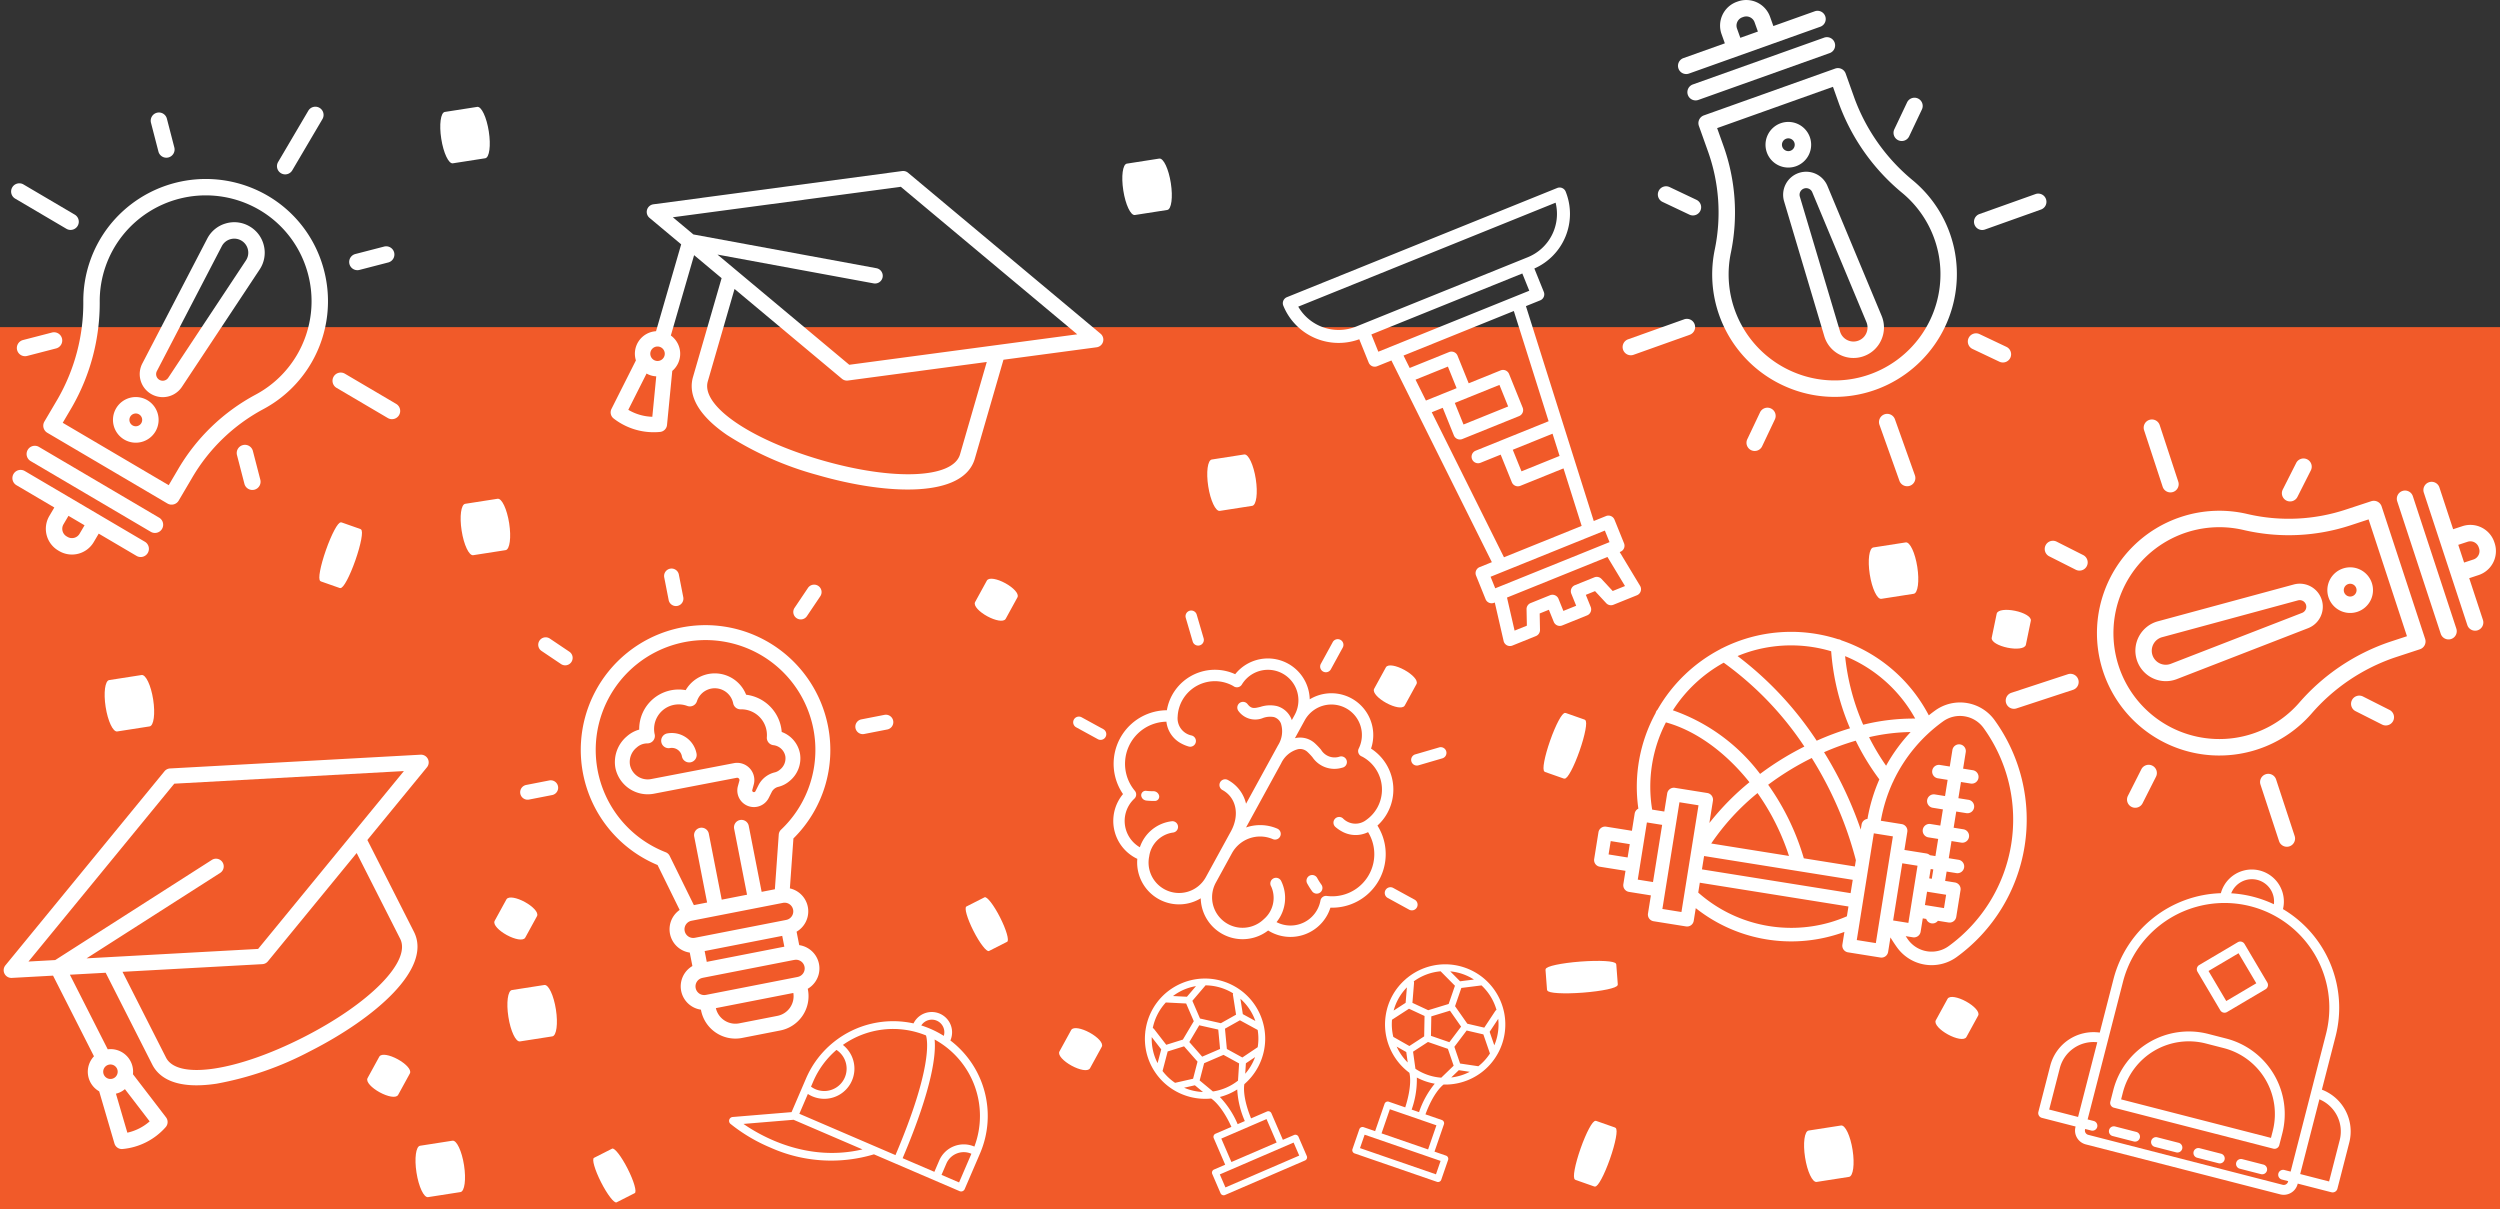 <svg id="Layer_1" data-name="Layer 1" xmlns="http://www.w3.org/2000/svg" viewBox="0 0 343 165.883">
  <rect x="0" y="0" width="343" height="165.883" fill="#333333" stroke="none"/>
  <rect y="44.883" width="343" height="121" fill="#f15a29"/>
  <g>
    <path d="M114.156,54.721a17.179,17.179,0,0,0-7.69-11.204A17.112,17.112,0,1,0,90.776,73.798l3.031,6.164a3.231,3.231,0,0,0,1.387,5.851l.361,1.844A3.23,3.23,0,0,0,96.726,93.644l.019.097a4.797,4.797,0,0,0,5.623,3.783l5.25-1.027a4.797,4.797,0,0,0,3.783-5.623l-.019-.097a3.23,3.23,0,0,0-1.171-5.987l-.361-1.844a3.231,3.231,0,0,0-.92-5.942l.485-6.852A17.038,17.038,0,0,0,114.156,54.721Zm-6.277,28.799.29,1.482L97.525,87.084l-.29-1.482Zm-.654,10.972-5.25,1.027a2.747,2.747,0,0,1-3.2-2.087L109.403,91.352A2.747,2.747,0,0,1,107.225,94.492ZM110.003,89.15l-.018.002-.049.014L97.456,91.608c-.017.002-.035.003-.048.005l-.018.005a1.188,1.188,0,0,1-.474-2.328l.035-.008.049-.014,12.48-2.442c.017-.002.035-.003.048-.005l.036-.006A1.188,1.188,0,0,1,110.003,89.15Zm-1.516-7.836c-.02.004-.045.012-.07.018L95.913,83.779c-.025.003-.052.006-.072.01a1.19,1.19,0,0,1-.414-2.343l12.56-2.457a1.19,1.19,0,0,1,.5,2.326Zm-1.084-11.695-.531,7.505-1.815.355-1.764-9.017a1.022,1.022,0,1,0-2.005.392l1.764,9.017-3.474.68-1.764-9.017a1.022,1.022,0,1,0-2.005.392l1.764,9.017-1.815.355-3.32-6.752a1.022,1.022,0,0,0-.545-.501,15.067,15.067,0,0,1,1.635-28.613,15.068,15.068,0,0,1,14.191,25.516A1.022,1.022,0,0,0,107.403,69.619Z" transform="translate(-0.558 44.883)" fill="#fff"/>
    <path d="M94.309,37.082l-.619-3.166a1.022,1.022,0,0,0-2.005.392l.619,3.166a1.022,1.022,0,0,0,2.005-.392Z" transform="translate(-0.558 44.883)" fill="#fff"/>
    <path d="M78.951,45.949a1.021,1.021,0,0,0-.277-1.418l-2.677-1.801A1.022,1.022,0,0,0,74.856,44.426l2.677,1.801a1.021,1.021,0,0,0,1.418-.277Z" transform="translate(-0.558 44.883)" fill="#fff"/>
    <path d="M72.785,62.806a1.022,1.022,0,1,0,.392,2.005l3.166-.619a1.022,1.022,0,0,0-.392-2.005Z" transform="translate(-0.558 44.883)" fill="#fff"/>
    <path d="M113.089,36.945a1.022,1.022,0,1,0-1.695-1.141l-1.801,2.677a1.022,1.022,0,1,0,1.695,1.14Z" transform="translate(-0.558 44.883)" fill="#fff"/>
    <path d="M118.769,53.809a1.022,1.022,0,1,0,.392,2.005l3.166-.619a1.022,1.022,0,0,0-.392-2.005Z" transform="translate(-0.558 44.883)" fill="#fff"/>
    <path d="M110.321,58.535a3.912,3.912,0,0,0-2.512-2.993,5.393,5.393,0,0,0-.085-.637,5.576,5.576,0,0,0-4.799-4.472,4.616,4.616,0,0,0-8.289-.629,5.418,5.418,0,0,0-6.378,5.415,4.248,4.248,0,0,0-1.687.919,4.611,4.611,0,0,0-1.578,4.354,4.53,4.53,0,0,0,5.289,3.521c.127-.025,11.346-2.181,11.349-2.182a.32.32,0,0,1,.37.399l-.2.733a2.277,2.277,0,0,0,4.232,1.624l.432-.858a1.376,1.376,0,0,1,.913-.665,3.754,3.754,0,0,0,1.48-.765A4.014,4.014,0,0,0,110.321,58.535Zm-2.767,2.189a1.703,1.703,0,0,1-.675.358,3.401,3.401,0,0,0-2.241,1.729l-.432.858a.234.234,0,0,1-.435-.168l.2-.734a2.363,2.363,0,0,0-2.73-2.944s-11.268,2.166-11.352,2.183a2.48,2.48,0,0,1-2.896-1.927,2.538,2.538,0,0,1,.921-2.404,2.145,2.145,0,0,1,1.024-.521,2.477,2.477,0,0,1,.457-.044,1.022,1.022,0,0,0,.988-1.243c-.003-.016-.016-.062-.02-.077a3.376,3.376,0,0,1,4.489-3.818,1.021,1.021,0,0,0,1.326-.642,2.573,2.573,0,0,1,4.972.286,1.022,1.022,0,0,0,1.022.82,3.529,3.529,0,0,1,3.597,3.824,1.021,1.021,0,0,0,.895,1.094,1.889,1.889,0,0,1,1.646,1.541A1.973,1.973,0,0,1,107.554,60.724Z" transform="translate(-0.558 44.883)" fill="#fff"/>
    <path d="M92.067,55.75a1.022,1.022,0,0,0,.392,2.005,1.409,1.409,0,0,1,1.652,1.111,1.022,1.022,0,1,0,2.005-.392A3.455,3.455,0,0,0,92.067,55.75Z" transform="translate(-0.558 44.883)" fill="#fff"/>
    <path d="M89.67-14.993l4.346,3.634L90.566.559A3.09,3.09,0,0,0,87.805,4.564L86.96,6.24q-1.272,2.523-2.509,4.982a1.059,1.059,0,0,0,.298,1.312,8.974,8.974,0,0,0,6.37,1.844,1.059,1.059,0,0,0,.953-.95q.269-2.739.54-5.552l.181-1.868a3.09,3.09,0,0,0-.195-4.86L95.79-9.875l3.773,3.155L95.636,6.847c-.523,1.806-.138,4.65,4.66,7.944a44.552,44.552,0,0,0,12.405,5.496c9.625,2.786,20.038,3.172,21.606-2.246l3.927-13.568,12.783-1.709a1.058,1.058,0,0,0,.539-1.861L125.148-21.178a1.057,1.057,0,0,0-.819-.237L90.208-16.854a1.059,1.059,0,0,0-.877.755A1.059,1.059,0,0,0,89.67-14.993ZM91.726,3.927a.993.993,0,1,1-.678-1.23A.994.994,0,0,1,91.726,3.927ZM86.759,11.345q1.033-2.054,2.091-4.152l.417-.827A2.899,2.899,0,0,0,90.595,6.75l-.089.922q-.227,2.339-.45,4.627A6.863,6.863,0,0,1,86.759,11.345ZM135.942,4.78l-3.668,12.672c-.959,3.312-9.12,3.656-18.984.801S96.711,10.748,97.67,7.436l3.668-12.672L116.078,7.089a1.057,1.057,0,0,0,.819.237Zm-11.794-24.035L148.353.985,117.079,5.165,98.994-9.956l21.427,3.953a1.058,1.058,0,0,0,1.233-.849,1.063,1.063,0,0,0-.849-1.233l-25.115-4.633-2.818-2.356Z" transform="translate(-0.558 44.883)" fill="#fff"/>
    <g>
      <path d="M43.239,4.965A16.814,16.814,0,0,0,44.768-8.65a16.648,16.648,0,0,0-9.173-10.244,16.863,16.863,0,0,0-20.058,5.01A16.725,16.725,0,0,0,11.987-3.573,26.41,26.41,0,0,1,8.482,9.841l-1.831,3.11a1.127,1.127,0,0,0,.399,1.543l16.482,9.704a1.127,1.127,0,0,0,1.543-.399L26.907,20.687a24.938,24.938,0,0,1,9.756-9.422A16.744,16.744,0,0,0,43.239,4.965ZM24.965,19.543,23.704,21.684,9.165,13.124,10.424,10.985A28.66,28.66,0,0,0,14.24-3.572,14.491,14.491,0,0,1,17.321-12.505a14.587,14.587,0,0,1,17.351-4.333,14.416,14.416,0,0,1,7.948,8.872A14.556,14.556,0,0,1,41.297,3.821a14.487,14.487,0,0,1-5.69,5.452A27.192,27.192,0,0,0,24.965,19.543Z" transform="translate(-0.558 44.883)" fill="#fff"/>
      <path d="M39.114-21.113a1.127,1.127,0,0,0,1.543-.399l4.14-7.031a1.127,1.127,0,0,0-.399-1.543,1.127,1.127,0,0,0-1.543.399l-4.14,7.031A1.127,1.127,0,0,0,39.114-21.113Z" transform="translate(-0.558 44.883)" fill="#fff"/>
      <path d="M54.909,10.529l-7.031-4.14a1.127,1.127,0,0,0-1.144,1.943l7.031,4.14a1.127,1.127,0,1,0,1.144-1.943Z" transform="translate(-0.558 44.883)" fill="#fff"/>
      <path d="M35.253,16.986a1.127,1.127,0,0,0-2.182.565l1.022,3.95a1.127,1.127,0,0,0,2.182-.565Z" transform="translate(-0.558 44.883)" fill="#fff"/>
      <path d="M53.261-11.054l-3.95,1.022a1.127,1.127,0,0,0-.809,1.373,1.123,1.123,0,0,0,.519.689,1.123,1.123,0,0,0,.854.12l3.95-1.022a1.127,1.127,0,0,0,.809-1.373A1.127,1.127,0,0,0,53.261-11.054Z" transform="translate(-0.558 44.883)" fill="#fff"/>
      <path d="M22.294-24.09a1.123,1.123,0,0,0,.519.689,1.123,1.123,0,0,0,.854.12,1.127,1.127,0,0,0,.809-1.373l-1.022-3.95a1.127,1.127,0,0,0-1.373-.809A1.127,1.127,0,0,0,21.272-28.04Z" transform="translate(-0.558 44.883)" fill="#fff"/>
      <path d="M7.671.745,3.721,1.768A1.127,1.127,0,1,0,4.286,3.95L8.235,2.927A1.127,1.127,0,1,0,7.671.745Z" transform="translate(-0.558 44.883)" fill="#fff"/>
      <path d="M10.813-15.436l-7.031-4.14a1.127,1.127,0,0,0-1.543.399A1.127,1.127,0,0,0,2.638-17.633l7.031,4.14a1.127,1.127,0,0,0,1.543-.399A1.127,1.127,0,0,0,10.813-15.436Z" transform="translate(-0.558 44.883)" fill="#fff"/>
      <path d="M22.389,26.14,5.907,16.435a1.127,1.127,0,0,0-1.144,1.943L21.245,28.082a1.127,1.127,0,1,0,1.144-1.943Z" transform="translate(-0.558 44.883)" fill="#fff"/>
      <path d="M20.441,29.447,3.959,19.743a1.127,1.127,0,1,0-1.144,1.943L8.011,24.745l-.686,1.165a3.466,3.466,0,0,0,1.227,4.74l.124.073a3.466,3.466,0,0,0,4.74-1.227l.686-1.165,5.196,3.059a1.127,1.127,0,0,0,1.144-1.942Zm-8.968-1.096a1.209,1.209,0,0,1-1.653.428l-.124-.073a1.209,1.209,0,0,1-.428-1.653l.686-1.165L12.159,27.187Z" transform="translate(-0.558 44.883)" fill="#fff"/>
      <path d="M34.817-13.815a4.138,4.138,0,0,0-3.273-.415,4.14,4.14,0,0,0-2.554,2.088l-8.906,17.131A3.159,3.159,0,0,0,25.521,8.19L36.181-7.909a4.14,4.14,0,0,0,.587-3.246A4.138,4.138,0,0,0,34.817-13.815ZM23.641,6.946a.905.905,0,0,1-1.558-.917l8.906-17.131a1.907,1.907,0,0,1,1.177-.962,1.907,1.907,0,0,1,1.507.191,1.907,1.907,0,0,1,.898,1.225,1.907,1.907,0,0,1-.27,1.495Z" transform="translate(-0.558 44.883)" fill="#fff"/>
      <path d="M20.778,10.026a3.131,3.131,0,1,0,1.109,4.287A3.134,3.134,0,0,0,20.778,10.026Zm-2.034,3.454a.877.877,0,1,1,1.201-.311A.878.878,0,0,1,18.745,13.481Z" transform="translate(-0.558 44.883)" fill="#fff"/>
    </g>
    <path d="M158.766,63.671a8.909,8.909,0,0,1-.916-.046.615.615,0,0,0-.721.588.754.754,0,0,0,.408.645.823.823,0,0,0,.308.097,10.048,10.048,0,0,0,1.161.053.598.598,0,0,0,.589-.705A.809.809,0,0,0,158.766,63.671Z" transform="translate(-0.558 44.883)" fill="#fff"/>
    <path d="M189.543,68.384a6.577,6.577,0,0,0,1.366-1.73,6.692,6.692,0,0,0-2.245-8.83,5.741,5.741,0,0,0-8.412-6.76,5.741,5.741,0,0,0-10.226-3.448,6.692,6.692,0,0,0-8.65,2.864,6.577,6.577,0,0,0-.722,2.083,7.346,7.346,0,0,0-6.018,11.502,5.67,5.67,0,0,0-.631.923,5.756,5.756,0,0,0,2.281,7.805q.152.083.312.157a5.745,5.745,0,0,0,8.701,5.415,5.745,5.745,0,0,0,9.249,4.415q.149.095.3.178a5.756,5.756,0,0,0,7.805-2.281,5.674,5.674,0,0,0,.438-1.029,7.346,7.346,0,0,0,6.451-11.265Zm-29.225,8.738a4.162,4.162,0,0,1-2.089-4.511l0-.01.004-.015a3.832,3.832,0,0,1,3.224-3.237.783.783,0,0,0-.068-1.564,5.269,5.269,0,0,0-4.442,3.579,4.175,4.175,0,0,1-.753-6.671.782.782,0,0,0,.067-1.074,5.777,5.777,0,0,1,4.328-9.486,3.857,3.857,0,0,0,2.046,2.993,4.923,4.923,0,0,0,.972.401.783.783,0,1,0,.443-1.501,2.401,2.401,0,0,1-1.919-2.577c.001-.005-0-.01-0-.016l.002-.013a5.066,5.066,0,0,1,.616-2.187,5.124,5.124,0,0,1,6.947-2.03c.026.014.051.031.076.046l.093.059a.792.792,0,0,0,1.072-.266,4.181,4.181,0,0,1,7.243,4.176l-.386.704c-.018-.048-.03-.099-.05-.146a3.016,3.016,0,0,0-1.996-1.786,4.274,4.274,0,0,0-2.248.105c-.862.212-1.256.309-1.795-.396a.783.783,0,0,0-1.243.951,2.838,2.838,0,0,0,3.412.964,2.863,2.863,0,0,1,1.457-.117,1.48,1.48,0,0,1,.972.888,3.571,3.571,0,0,1-.397,2.985l-4.391,8.018a4.976,4.976,0,0,0-2.472-3.246.783.783,0,1,0-.752,1.373c1.895,1.038,2.378,3.418,1.15,5.661l-3.443,6.287A4.189,4.189,0,0,1,160.318,77.122Zm22.275.918a.782.782,0,0,0-.869.634,4.176,4.176,0,0,1-6.027,2.959,5.269,5.269,0,0,0,.624-5.67.783.783,0,1,0-1.354.785,3.832,3.832,0,0,1-.991,4.46l-.008.009-.011.009a4.185,4.185,0,0,1-6.587-5.011l2.194-4.007a4.406,4.406,0,0,1,5.608-1.969.783.783,0,1,0,.645-1.427,5.953,5.953,0,0,0-4.303-.165l4.818-8.797a3.57,3.57,0,0,1,2.301-1.942,1.476,1.476,0,0,1,1.271.341,8.851,8.851,0,0,1,.72.754,3.636,3.636,0,0,0,4.074,1.444.783.783,0,1,0-.297-1.537,2.17,2.17,0,0,1-2.602-.941,10.07,10.07,0,0,0-.849-.884,3.014,3.014,0,0,0-2.58-.72c-.05.009-.099.026-.149.036L179.554,53.968a4.181,4.181,0,0,1,7.419,3.855.784.784,0,0,0,.354,1.047l.1.047c.026.013.054.024.08.039a5.124,5.124,0,0,1,2.03,6.947,5.066,5.066,0,0,1-1.511,1.697l-.01.009-.013.008a2.401,2.401,0,0,1-3.205-.229.783.783,0,0,0-1.027,1.182,4.922,4.922,0,0,0,.861.603,3.858,3.858,0,0,0,3.624.113,5.777,5.777,0,0,1-5.662,8.756Z" transform="translate(-0.558 44.883)" fill="#fff"/>
    <path d="M181.836,76.466a8.965,8.965,0,0,1-.535-.845.783.783,0,1,0-1.406.689,10.069,10.069,0,0,0,.673,1.074.783.783,0,1,0,1.268-.918Z" transform="translate(-0.558 44.883)" fill="#fff"/>
    <path d="M183.399,43.234l-1.61,2.94a.783.783,0,1,0,1.373.752l1.61-2.94a.783.783,0,1,0-1.373-.752Z" transform="translate(-0.558 44.883)" fill="#fff"/>
    <path d="M164.569,43.597a.783.783,0,0,0,1.127-.906l-.941-3.218a.783.783,0,1,0-1.502.439l.941,3.218A.78.78,0,0,0,164.569,43.597Z" transform="translate(-0.558 44.883)" fill="#fff"/>
    <path d="M151.916,55.149l-2.94-1.61a.783.783,0,1,0-.752,1.373l2.94,1.61A.783.783,0,1,0,151.916,55.149Z" transform="translate(-0.558 44.883)" fill="#fff"/>
    <path d="M197.98,57.669l-3.218.941a.783.783,0,1,0,.439,1.502l3.218-.941a.783.783,0,1,0-.439-1.502Z" transform="translate(-0.558 44.883)" fill="#fff"/>
    <path d="M194.627,78.54l-2.94-1.61a.783.783,0,0,0-.752,1.373l2.94,1.61A.783.783,0,1,0,194.627,78.54Z" transform="translate(-0.558 44.883)" fill="#fff"/>
    <path d="M136.061,34.839l-1.61,2.94c-.208.379.514,1.174,1.613,1.776s2.157.782,2.365.403l1.61-2.94c.208-.379-.514-1.174-1.613-1.776S136.268,34.46,136.061,34.839Z" transform="translate(-0.558 44.883)" fill="#fff" stroke="#fff" stroke-miterlimit="10" stroke-width="0.25"/>
    <path d="M171.263,17.469l-4.446.693c-.573.089-.792,1.739-.489,3.686.303,1.947,1.014,3.452,1.587,3.363l4.446-.693c.573-.089.792-1.739.489-3.686S171.836,17.379,171.263,17.469Z" transform="translate(-0.558 44.883)" fill="#fff"/>
    <path d="M135.638,78.226l-2.489,1.263c-.321.163.112,1.661.968,3.347.855,1.686,1.809,2.921,2.13,2.758l2.489-1.263c.321-.163-.112-1.661-.968-3.347C136.912,79.297,135.959,78.063,135.638,78.226Z" transform="translate(-0.558 44.883)" fill="#fff"/>
    <path d="M217.926,53.967l-2.59-.91c-.334-.117-1.222,1.546-1.984,3.716-.762,2.17-1.109,4.023-.775,4.14l2.59.91c.334.117,1.222-1.546,1.984-3.716C217.913,55.937,218.26,54.084,217.926,53.967Z" transform="translate(-0.558 44.883)" fill="#fff" stroke="#fff" stroke-miterlimit="10" stroke-width="0.25"/>
    <g>
      <path d="M236.448-1.595a16.814,16.814,0,0,0,9.467,9.905A16.648,16.648,0,0,0,259.657,7.84a16.863,16.863,0,0,0,9.019-18.603A16.725,16.725,0,0,0,263.041-20.1a26.41,26.41,0,0,1-8.045-11.292l-1.212-3.399a1.127,1.127,0,0,0-1.44-.683l-18.016,6.423a1.127,1.127,0,0,0-.683,1.44l1.213,3.402a24.938,24.938,0,0,1,.973,13.528A16.744,16.744,0,0,0,236.448-1.595Zm.534-23.371-.834-2.34,15.892-5.666.833,2.338a28.66,28.66,0,0,0,8.722,12.264,14.491,14.491,0,0,1,4.878,8.092A14.587,14.587,0,0,1,258.672,5.813a14.416,14.416,0,0,1-11.905.409,14.556,14.556,0,0,1-8.196-8.575,14.487,14.487,0,0,1-.535-7.862A27.192,27.192,0,0,0,236.982-24.966Z" transform="translate(-0.558 44.883)" fill="#fff"/>
      <path d="M259.104,11.963a1.127,1.127,0,0,0-.683,1.44l2.74,7.686a1.127,1.127,0,0,0,2.123-.757l-2.74-7.686A1.127,1.127,0,0,0,259.104,11.963Z" transform="translate(-0.558 44.883)" fill="#fff"/>
      <path d="M224.695,3.791l7.686-2.74A1.127,1.127,0,0,0,233.064-.389a1.127,1.127,0,0,0-1.44-.683l-7.685,2.74a1.127,1.127,0,1,0,.757,2.123Z" transform="translate(-0.558 44.883)" fill="#fff"/>
      <path d="M232.346-15.432a1.127,1.127,0,0,0,1.501-.535,1.127,1.127,0,0,0-.535-1.501L229.626-19.217a1.123,1.123,0,0,0-.862-.043,1.123,1.123,0,0,0-.64.579,1.127,1.127,0,0,0,.535,1.501Z" transform="translate(-0.558 44.883)" fill="#fff"/>
      <path d="M242.312,16.368l1.748-3.686a1.127,1.127,0,1,0-2.036-.966l-1.748,3.686a1.127,1.127,0,0,0,2.036.966Z" transform="translate(-0.558 44.883)" fill="#fff"/>
      <path d="M272.174.967a1.127,1.127,0,1,0-.966,2.036l3.686,1.749a1.127,1.127,0,0,0,.966-2.036Z" transform="translate(-0.558 44.883)" fill="#fff"/>
      <path d="M262.496-26.18l1.748-3.686a1.127,1.127,0,0,0-.535-1.501,1.123,1.123,0,0,0-.862-.043,1.123,1.123,0,0,0-.64.579l-1.748,3.686a1.127,1.127,0,0,0,.535,1.501A1.127,1.127,0,0,0,262.496-26.18Z" transform="translate(-0.558 44.883)" fill="#fff"/>
      <path d="M272.896-13.393l7.686-2.74a1.127,1.127,0,0,0,.683-1.44,1.127,1.127,0,0,0-1.44-.683l-7.686,2.74a1.127,1.127,0,0,0-.683,1.44A1.127,1.127,0,0,0,272.896-13.393Z" transform="translate(-0.558 44.883)" fill="#fff"/>
      <path d="M233.573-31.173l18.016-6.423a1.127,1.127,0,0,0,.683-1.44,1.127,1.127,0,0,0-1.44-.683L232.816-33.296a1.127,1.127,0,0,0-.683,1.44A1.127,1.127,0,0,0,233.573-31.173Z" transform="translate(-0.558 44.883)" fill="#fff"/>
      <path d="M232.284-34.789l18.016-6.423a1.127,1.127,0,0,0,.683-1.44,1.127,1.127,0,0,0-1.44-.683L243.863-41.31l-.454-1.273a3.466,3.466,0,0,0-4.423-2.098l-.136.048a3.466,3.466,0,0,0-2.098,4.423l.454,1.273L231.527-36.912a1.127,1.127,0,0,0-.683,1.44A1.127,1.127,0,0,0,232.284-34.789Zm6.592-6.178a1.209,1.209,0,0,1,.732-1.543l.136-.048a1.209,1.209,0,0,1,1.543.732l.454,1.273-2.411.859Z" transform="translate(-0.558 44.883)" fill="#fff"/>
      <path d="M256.26,3.986A4.138,4.138,0,0,0,258.677,1.741a4.14,4.14,0,0,0,.036-3.299L251.28-19.377a3.159,3.159,0,0,0-3.977-1.76,3.159,3.159,0,0,0-1.967,3.879l5.516,18.503a4.14,4.14,0,0,0,2.115,2.532A4.138,4.138,0,0,0,256.26,3.986ZM247.497-17.903a.905.905,0,0,1,.563-1.111.905.905,0,0,1,1.139.504L256.632-.69a1.907,1.907,0,0,1-.016,1.52,1.907,1.907,0,0,1-1.113,1.033,1.907,1.907,0,0,1-1.516-.096,1.907,1.907,0,0,1-.974-1.167Z" transform="translate(-0.558 44.883)" fill="#fff"/>
      <path d="M246.969-22.075a3.134,3.134,0,0,0,1.898-4.001,3.135,3.135,0,0,0-4.001-1.898,3.135,3.135,0,0,0-1.898,4.001A3.134,3.134,0,0,0,246.969-22.075Zm-1.346-3.776a.878.878,0,0,1,1.121.532.878.878,0,0,1-.531,1.12.878.878,0,0,1-1.12-.531A.878.878,0,0,1,245.623-25.851Z" transform="translate(-0.558 44.883)" fill="#fff"/>
    </g>
    <path d="M190.811,46.736l-1.61,2.94c-.208.379.514,1.174,1.613,1.776s2.157.782,2.365.403l1.61-2.94c.208-.379-.514-1.174-1.613-1.776S191.019,46.357,190.811,46.736Z" transform="translate(-0.558 44.883)" fill="#fff" stroke="#fff" stroke-miterlimit="10" stroke-width="0.25"/>
    <path d="M68.83,23.547l-4.446.693c-.573.089-.792,1.739-.489,3.686.303,1.947,1.014,3.452,1.587,3.363l4.446-.693c.573-.089.792-1.739.489-3.686C70.114,24.962,69.404,23.457,68.83,23.547Z" transform="translate(-0.558 44.883)" fill="#fff"/>
    <path d="M70.145,78.579l-1.61,2.94c-.208.379.514,1.174,1.613,1.776s2.157.782,2.365.403L74.123,80.758c.208-.379-.514-1.174-1.613-1.776S70.353,78.2,70.145,78.579Z" transform="translate(-0.558 44.883)" fill="#fff" stroke="#fff" stroke-miterlimit="10" stroke-width="0.25"/>
    <path d="M84.543,112.711l-2.489,1.263c-.321.163.112,1.661.968,3.347.855,1.686,1.809,2.921,2.13,2.758l2.489-1.263c.321-.163-.112-1.661-.968-3.347S84.864,112.548,84.543,112.711Z" transform="translate(-0.558 44.883)" fill="#fff"/>
    <path d="M147.632,96.499l-1.61,2.94c-.208.379.514,1.174,1.613,1.776s2.157.782,2.365.403l1.61-2.94c.208-.379-.514-1.174-1.613-1.776S147.84,96.12,147.632,96.499Z" transform="translate(-0.558 44.883)" fill="#fff" stroke="#fff" stroke-miterlimit="10" stroke-width="0.25"/>
    <path d="M19.987,47.73l-4.446.693c-.573.089-.792,1.739-.489,3.686.303,1.947,1.014,3.452,1.587,3.363l4.446-.693c.573-.089.792-1.739.489-3.686C21.271,49.146,20.56,47.641,19.987,47.73Z" transform="translate(-0.558 44.883)" fill="#fff"/>
    <path d="M52.705,100.155l-1.61,2.94c-.208.379.514,1.174,1.613,1.776s2.157.782,2.365.403l1.61-2.94c.208-.379-.514-1.174-1.613-1.776S52.913,99.776,52.705,100.155Z" transform="translate(-0.558 44.883)" fill="#fff" stroke="#fff" stroke-miterlimit="10" stroke-width="0.25"/>
    <path d="M66.034-30.218l-4.446.693c-.573.089-.792,1.739-.489,3.686s1.014,3.452,1.587,3.363l4.446-.693c.573-.089.792-1.739.489-3.686C67.318-28.803,66.607-30.308,66.034-30.218Z" transform="translate(-0.558 44.883)" fill="#fff"/>
    <path d="M159.61-23.126l-4.446.693c-.573.089-.792,1.739-.489,3.686.303,1.947,1.014,3.452,1.587,3.363l4.446-.693c.573-.089.792-1.739.489-3.686C160.894-21.71,160.183-23.215,159.61-23.126Z" transform="translate(-0.558 44.883)" fill="#fff"/>
    <path d="M49.969,27.819,47.379,26.909c-.334-.117-1.222,1.546-1.984,3.716s-1.109,4.023-.775,4.14l2.59.91c.334.117,1.222-1.546,1.984-3.716C49.956,29.789,50.303,27.936,49.969,27.819Z" transform="translate(-0.558 44.883)" fill="#fff" stroke="#fff" stroke-miterlimit="10" stroke-width="0.25"/>
    <path d="M222.104,109.933l-2.59-.91c-.334-.117-1.222,1.546-1.984,3.716-.762,2.17-1.109,4.023-.775,4.14l2.59.91c.334.117,1.222-1.546,1.984-3.716C222.091,111.903,222.438,110.05,222.104,109.933Z" transform="translate(-0.558 44.883)" fill="#fff" stroke="#fff" stroke-miterlimit="10" stroke-width="0.25"/>
    <path d="M267.87,92.22l-1.61,2.94c-.208.379.514,1.174,1.613,1.776s2.157.782,2.365.403l1.61-2.94c.208-.379-.514-1.174-1.613-1.776S268.078,91.841,267.87,92.22Z" transform="translate(-0.558 44.883)" fill="#fff" stroke="#fff" stroke-miterlimit="10" stroke-width="0.25"/>
    <path d="M62.636,111.621l-4.446.693c-.573.089-.792,1.739-.489,3.686s1.014,3.452,1.587,3.363l4.446-.693c.573-.089.792-1.739.489-3.686S63.21,111.532,62.636,111.621Z" transform="translate(-0.558 44.883)" fill="#fff"/>
    <path d="M253.148,109.535l-4.446.693c-.573.089-.792,1.739-.489,3.686.303,1.947,1.014,3.452,1.587,3.363l4.446-.693c.573-.089.792-1.739.489-3.686S253.722,109.446,253.148,109.535Z" transform="translate(-0.558 44.883)" fill="#fff"/>
    <path d="M75.243,90.258l-4.446.693c-.573.089-.792,1.739-.489,3.686.303,1.947,1.014,3.452,1.587,3.363l4.446-.693c.573-.089.792-1.739.489-3.686S75.816,90.169,75.243,90.258Z" transform="translate(-0.558 44.883)" fill="#fff"/>
    <g>
      <path d="M299.818,26.032a16.789,16.789,0,1,0,17.831,27.049,26.41,26.41,0,0,1,11.49-7.759l3.429-1.126a1.127,1.127,0,0,0,.719-1.423l-5.969-18.171a1.127,1.127,0,0,0-1.423-.719l-3.431,1.127a24.938,24.938,0,0,1-13.548.633A16.744,16.744,0,0,0,299.818,26.032Zm23.35,1.12,2.36-.775,5.265,16.029-2.358.775a28.66,28.66,0,0,0-12.479,8.412,14.533,14.533,0,1,1-7.562-23.756A27.192,27.192,0,0,0,323.168,27.152Z" transform="translate(-0.558 44.883)" fill="#fff"/>
      <path d="M285.695,48.34a1.127,1.127,0,0,0-1.423-.719l-7.752,2.546a1.127,1.127,0,1,0,.703,2.142L284.976,49.763A1.127,1.127,0,0,0,285.695,48.34Z" transform="translate(-0.558 44.883)" fill="#fff"/>
      <path d="M294.728,14.148l2.546,7.752a1.127,1.127,0,1,0,2.142-.703l-2.546-7.752a1.127,1.127,0,0,0-2.142.703Z" transform="translate(-0.558 44.883)" fill="#fff"/>
      <path d="M313.753,22.279a1.127,1.127,0,1,0,2.012,1.017l1.841-3.641a1.127,1.127,0,0,0-2.012-1.017Z" transform="translate(-0.558 44.883)" fill="#fff"/>
      <path d="M281.713,31.444l3.641,1.84a1.127,1.127,0,1,0,1.017-2.012l-3.641-1.84a1.127,1.127,0,0,0-1.017,2.012Z" transform="translate(-0.558 44.883)" fill="#fff"/>
      <path d="M296.36,61.683a1.127,1.127,0,1,0-2.012-1.017l-1.841,3.641a1.127,1.127,0,0,0,2.012,1.017Z" transform="translate(-0.558 44.883)" fill="#fff"/>
      <path d="M323.742,52.689l3.641,1.84a1.127,1.127,0,1,0,1.017-2.012l-3.641-1.84a1.127,1.127,0,1,0-1.017,2.012Z" transform="translate(-0.558 44.883)" fill="#fff"/>
      <path d="M310.697,62.765l2.546,7.752a1.127,1.127,0,1,0,2.142-.703l-2.546-7.752a1.127,1.127,0,0,0-2.142.703Z" transform="translate(-0.558 44.883)" fill="#fff"/>
      <path d="M329.458,23.9,335.427,42.071a1.127,1.127,0,0,0,2.142-.703L331.6,23.196a1.127,1.127,0,0,0-2.142.703Z" transform="translate(-0.558 44.883)" fill="#fff"/>
      <path d="M333.105,22.702l5.969,18.171a1.127,1.127,0,0,0,2.142-.703L339.334,34.441l1.284-.422a3.466,3.466,0,0,0,2.209-4.369l-.045-.137a3.466,3.466,0,0,0-4.369-2.209l-1.284.422-1.882-5.728a1.127,1.127,0,0,0-2.142.703Zm6.011,6.745a1.209,1.209,0,0,1,1.524.77l.045.137a1.209,1.209,0,0,1-.77,1.524l-1.284.422-.799-2.431Z" transform="translate(-0.558 44.883)" fill="#fff"/>
      <path d="M293.741,45.698a4.179,4.179,0,0,0,5.48,2.592L317.222,41.306a3.159,3.159,0,0,0-1.969-5.995l-18.636,5.05a4.179,4.179,0,0,0-2.876,5.336Zm22.102-8.211a.905.905,0,0,1,.564,1.717l-18.001,6.984a1.924,1.924,0,1,1-1.199-3.65Z" transform="translate(-0.558 44.883)" fill="#fff"/>
      <path d="M320.027,37.063a3.131,3.131,0,1,0,1.998-3.952A3.134,3.134,0,0,0,320.027,37.063Zm3.808-1.251a.877.877,0,1,1-1.107-.559A.878.878,0,0,1,323.835,35.812Z" transform="translate(-0.558 44.883)" fill="#fff"/>
    </g>
    <path d="M262.024,29.535l-4.446.693c-.573.089-.792,1.739-.489,3.686.303,1.947,1.014,3.452,1.587,3.363l4.446-.693c.573-.089.792-1.739.489-3.686C263.308,30.95,262.598,29.445,262.024,29.535Z" transform="translate(-0.558 44.883)" fill="#fff"/>
    <path d="M278.387,43.55l.678-3.283c.087-.423-.836-.972-2.063-1.225s-2.292-.115-2.379.308l-.678,3.283c-.087.423.836.972,2.063,1.225S278.3,43.973,278.387,43.55Z" transform="translate(-0.558 44.883)" fill="#fff" stroke="#fff" stroke-miterlimit="10" stroke-width="0.25"/>
    <path d="M187.048,1.662,188.343,4.869a.893.893,0,0,0,1.163.494l1.953-.789L205.241,32.247l-1.676.677a.893.893,0,0,0-.494,1.163l1.309,3.24a.893.893,0,0,0,1.163.494l.1-.04,1.21,5.279a.893.893,0,0,0,1.205.629l3.229-1.304a.894.894,0,0,0,.559-.846l-.045-2.252,1.263-.51.669,1.657a.893.893,0,0,0,1.163.494l3.412-1.379a.893.893,0,0,0,.494-1.163l-.669-1.657,1.263-.51,1.532,1.651a.893.893,0,0,0,.99.221l3.229-1.304a.893.893,0,0,0,.431-1.29l-2.796-4.638.1-.04a.893.893,0,0,0,.494-1.163L222.066,26.414a.893.893,0,0,0-1.163-.494l-1.681.679L209.916-2.882l1.958-.791a.893.893,0,0,0,.494-1.163L211.072-8.043a8.193,8.193,0,0,0,4.295-10.553.893.893,0,0,0-1.163-.494L177.121-4.11a.893.893,0,0,0-.494,1.163A8.193,8.193,0,0,0,187.048,1.662ZM200.157,10.4l1.746-.705,4.378-1.769,1.195,2.959-6.124,2.474Zm.248-2.027-1.746.705-2.464.995-1.427-2.865,4.442-1.794Zm23.102,27.148-1.686.681L220.288,34.55a.893.893,0,0,0-.99-.221l-2.663,1.076a.893.893,0,0,0-.494,1.163l.669,1.657-1.756.709-.669-1.657a.893.893,0,0,0-1.163-.494l-2.663,1.076a.894.894,0,0,0-.559.846l.045,2.252-1.686.681-1.04-4.536,13.783-5.568Zm-2.123-6.025-.204.083-.006.003-15.47,6.249-.64-1.583L220.744,27.912Zm-13.275-12.671,5.458-2.205.964,3.052-5.226,2.111ZM213.027,12.91l-6.416,2.592-3.593,1.451a.893.893,0,0,0,.669,1.657l2.765-1.117,1.53,3.787a.893.893,0,0,0,1.163.494l5.925-2.394,2.491,7.89-10.657,4.305L196.994,11.678l1.506-.608,1.53,3.787a.893.893,0,0,0,1.163.494l7.781-3.143a.893.893,0,0,0,.494-1.163l-1.865-4.616a.893.893,0,0,0-1.163-.494l-4.378,1.769L200.532,3.916a.893.893,0,0,0-1.163-.494l-5.4,2.181-.847-1.702,15.132-6.113ZM189.665,3.371l-.956-2.366,20.711-8.366.956,2.366Zm24.322-20.446a6.412,6.412,0,0,1-3.815,7.482L186.618-.078A6.411,6.411,0,0,1,178.677-2.811Z" transform="translate(-0.558 44.883)" fill="#fff"/>
    <path d="M2.18,89.286l5.657-.311,5.614,11.065a3.09,3.09,0,0,0,.716,4.811l.527,1.801q.793,2.712,1.567,5.353a1.059,1.059,0,0,0,1.114.756,8.974,8.974,0,0,0,5.914-3.001,1.058,1.058,0,0,0,.048-1.345q-1.673-2.186-3.395-4.426l-1.143-1.489a3.09,3.09,0,0,0-3.46-3.419L10.146,88.848l4.911-.27,6.391,12.596c.85,1.676,3.073,3.492,8.828,2.625a44.551,44.551,0,0,0,12.818-4.45c8.935-4.533,16.809-11.359,14.257-16.389L50.96,70.363l8.176-9.974a1.059,1.059,0,0,0-.877-1.728l-34.372,1.888a1.057,1.057,0,0,0-.761.386L1.303,87.558a1.058,1.058,0,0,0,.877,1.728ZM16.597,101.709a.993.993,0,1,1-1.335-.436A.994.994,0,0,1,16.597,101.709Zm1.433,8.812q-.647-2.206-1.306-4.462l-.26-.889a2.898,2.898,0,0,0,1.233-.625l.564.735q1.431,1.864,2.83,3.689A6.863,6.863,0,0,1,18.031,110.521ZM49.493,72.152l5.969,11.765c1.56,3.075-4.169,8.897-13.327,13.543s-17.24,5.831-18.8,2.756l-5.969-11.765L36.552,87.398a1.057,1.057,0,0,0,.761-.386ZM24.468,62.638l31.505-1.73L35.971,85.309l-23.538,1.293L30.79,74.865a1.059,1.059,0,0,0-1.14-1.784L8.133,86.838l-3.667.201Z" transform="translate(-0.558 44.883)" fill="#fff"/>
    <path d="M222.395,90.186l-.208-2.737c-.027-.353-2.165-.478-4.779-.28-2.613.199-4.708.645-4.682.998l.208,2.737c.027.353,2.166.478,4.779.28C220.326,90.985,222.421,90.539,222.395,90.186Z" transform="translate(-0.558 44.883)" fill="#fff" stroke="#fff" stroke-miterlimit="10" stroke-width="0.25"/>
  </g>
  <path d="M130.949,97.868c.005-.011.011-.021.015-.031a2.787,2.787,0,0,0-5.071-2.309,13.034,13.034,0,0,0-10.933,2.55.522.522,0,0,0-.071.058,12.912,12.912,0,0,0-3.743,4.946l-1.986,4.619-8.082.668a.535.535,0,0,0-.308.934,22.725,22.725,0,0,0,5.443,3.244,20.387,20.387,0,0,0,14.251.944l11.748,5.05a.534.534,0,0,0,.702-.28l2.113-4.914A13.018,13.018,0,0,0,130.949,97.868Zm3.294,14.561-.016-.007a3.663,3.663,0,0,0-4.807,1.917l-.667,1.553-4.354-1.872C128.569,104.202,128.98,99.672,128.787,97.74A11.943,11.943,0,0,1,134.243,112.429ZM129.082,95.155a1.722,1.722,0,0,1,.964,2.085,13.033,13.033,0,0,0-1.819-.961l-.003-.001-.005-.002a13.086,13.086,0,0,0-1.263-.467A1.721,1.721,0,0,1,129.082,95.155Zm-1.477,2.025c.22.705.882,4.479-4.188,16.418l-13.189-5.67,1.17-2.721a4.052,4.052,0,0,0,.611.329,4.138,4.138,0,0,0,4.193-7.055A11.93,11.93,0,0,1,127.605,97.18Zm-12.283,1.985a3.069,3.069,0,0,1-2.891,5.389,3.009,3.009,0,0,1-.602-.35l.301-.699A11.853,11.853,0,0,1,115.322,99.165Zm-12.761,10.154,6.876-.568,9.452,4.063C111.307,114.599,105.002,111.014,102.562,109.319Zm27.173,6.994.667-1.553a2.593,2.593,0,0,1,3.403-1.357l.029.012-1.69,3.932Z" transform="translate(-0.558 44.883)" fill="#fff"/>
  <path d="M206.014,99.744a8.25,8.25,0,0,0,.91-5.708l-.007-.03-.001-.005a8.278,8.278,0,0,0-2.809-4.679l-.008-.007-.01-.009a8.311,8.311,0,0,0-5.46-1.884l-.015.001-.01.001a8.252,8.252,0,0,0-5.054,1.924.459.459,0,0,0-.129.11,8.176,8.176,0,0,0-2.743,4.98l-.005.03a8.206,8.206,0,0,0,.184,3.302.465.465,0,0,0,.018.066,8.288,8.288,0,0,0,3.05,4.469c.099.389.349,1.876-.568,4.744l-2.247-.775a.465.465,0,0,0-.591.288l-1.294,3.749-1.578-.545a.465.465,0,0,0-.591.288l-.938,2.718a.465.465,0,0,0,.288.591l11.302,3.901a.465.465,0,0,0,.591-.288l.938-2.718a.465.465,0,0,0-.288-.591l-1.578-.545,1.294-3.749a.465.465,0,0,0-.288-.591l-2.247-.775c1.052-2.837,2.176-3.851,2.485-4.089a8.256,8.256,0,0,0,5.179-1.649l0-0.0.002-.002a8.129,8.129,0,0,0,2.212-2.516l.002-.004Zm-.439-1.212-.637-1.85,1.177-1.781a7.317,7.317,0,0,1-.356,3.161C205.703,98.22,205.64,98.377,205.574,98.532Zm-2.186,2.873-2.508-.374-.783-2.294,1.686-2.235,2.292.533.897,2.605.007.015A7.184,7.184,0,0,1,203.388,101.405Zm-11.845-6.387.015-.007,2.313-1.497,2.133.994-.051,2.799-2.031,1.322-2.202-1.251A7.282,7.282,0,0,1,191.543,95.018Zm7.946-1.237,1.531,2.19-1.61,2.134-2.526-.872.049-2.672ZM194.429,99.408l2.047-1.332,2.735.944.789,2.311-1.701,1.642a7.273,7.273,0,0,1-3.544-1.219Zm11.448-5.732a.461.461,0,0,0-.167.149L204.2,96.11l-2.327-.541-1.681-2.404.863-2.501,2.726-.343c.012-.002.023-.007.035-.01A7.348,7.348,0,0,1,205.877,93.676Zm-4.653-4.925a7.317,7.317,0,0,1,1.557.759l-1.902.239-1.349-1.361A7.317,7.317,0,0,1,201.224,88.751Zm-3.005-.372c.008.01.014.021.023.031l1.934,1.951-.863,2.501-2.806.856L194.343,92.708l.221-2.729a.461.461,0,0,0-.039-.218A7.322,7.322,0,0,1,198.219,88.379Zm-4.637,2.206-.172,2.119-1.643,1.063c.044-.161.091-.323.146-.483A7.284,7.284,0,0,1,193.582,90.585Zm-1.404,8.124,1.319.749.199,1.43A7.358,7.358,0,0,1,192.178,98.709Zm5.394,17.525-10.423-3.597.635-1.839,10.423,3.597Zm-1.08-3.414-6.388-2.205,1.142-3.31,6.388,2.205Zm-2.256-5.466a12.296,12.296,0,0,0,.712-4.401,8.146,8.146,0,0,0,2.458.846,12.289,12.289,0,0,0-2.155,3.905Zm5.43-4.407,1.037-1.001,1.505.225A7.333,7.333,0,0,1,199.666,102.946Z" transform="translate(-0.558 44.883)" fill="#fff"/>
  <path d="M173.933,95.793a8.25,8.25,0,0,0-3.175-4.83l-.026-.017-.004-.003a8.278,8.278,0,0,0-5.229-1.563l-.011 0c-.005 0-.009-0-.014 0a8.311,8.311,0,0,0-5.303,2.288l-.01.011-.007.007a8.252,8.252,0,0,0-2.436,4.828.459.459,0,0,0-.021.168,8.176,8.176,0,0,0,1.331,5.528l.017.026a8.206,8.206,0,0,0,2.362,2.315.463.463,0,0,0,.058.037,8.288,8.288,0,0,0,5.266,1.246c.335.221,1.522,1.151,2.778,3.887l-2.182.942a.465.465,0,0,0-.243.611l1.571,3.642-1.533.661a.465.465,0,0,0-.243.611l1.139,2.64a.465.465,0,0,0,.611.243l10.978-4.737a.465.465,0,0,0,.243-.611l-1.139-2.64a.465.465,0,0,0-.611-.243l-1.533.661-1.571-3.642a.465.465,0,0,0-.611-.243l-2.182.942c-1.135-2.805-.989-4.312-.92-4.696a8.256,8.256,0,0,0,2.714-4.709l0-0.0.001-.003a8.129,8.129,0,0,0-.062-3.349l-.001-.004Zm-1.141-.599-1.718-.937-.331-2.109a7.317,7.317,0,0,1,1.867,2.575C172.676,94.877,172.736,95.035,172.792,95.194Zm.322,3.596-2.105,1.414L168.884,99.038l-.26-2.787,2.052-1.151L173.094,96.418l.015.006A7.185,7.185,0,0,1,173.113,98.79Zm-13.056,3.266.006-.015.699-2.665,2.246-.703,1.849,2.102-.609,2.346-2.47.56A7.282,7.282,0,0,1,160.058,102.056Zm5.036-6.269,2.608.586.249,2.661-2.454,1.059-1.765-2.007Zm.056,7.567.614-2.364,2.657-1.146,2.141,1.175-.15,2.359a7.272,7.272,0,0,1-3.44,1.488Zm4.593-11.951a.461.461,0,0,0-.023.223l.425,2.705-2.084,1.169-2.862-.643-1.048-2.429,1.783-2.091c.008-.009.012-.021.019-.031A7.347,7.347,0,0,1,169.742,91.402Zm-6.757-.502a7.316,7.316,0,0,1,1.662-.489l-1.244,1.459-1.914-.096A7.316,7.316,0,0,1,162.985,90.901Zm-2.471,1.751c.013.002.025.007.038.007l2.744.138,1.048,2.429-1.496,2.523-2.28.714-1.676-2.165a.461.461,0,0,0-.175-.135A7.322,7.322,0,0,1,160.515,92.651Zm-1.939,4.755,1.301,1.681-.497,1.893c-.077-.149-.15-.3-.218-.455A7.284,7.284,0,0,1,158.576,97.407Zm4.439,6.947,1.479-.336,1.111.922A7.358,7.358,0,0,1,163.015,104.354Zm15.797,9.31-10.124,4.368-.771-1.786,10.124-4.368Zm-3.099-1.794-6.205,2.677-1.387-3.215,6.205-2.677Zm-5.351-2.518a12.295,12.295,0,0,0-2.44-3.731,8.146,8.146,0,0,0,2.386-1.032,12.289,12.289,0,0,0,1.04,4.337Zm1.04-6.916.091-1.438,1.263-.849A7.334,7.334,0,0,1,171.402,102.437Z" transform="translate(-0.558 44.883)" fill="#fff"/>
  <path d="M219.865,69.307l-.586,3.661a.927.927,0,0,0,.769,1.062l3.528.564-.293,1.828a.927.927,0,0,0,.769,1.062l3.007.481-.397,2.484a.927.927,0,0,0,.769,1.062l4.445.711a.927.927,0,0,0,1.062-.769l.278-1.739a21.069,21.069,0,0,0,18.913,3.743q.743-.211,1.482-.482l-.278,1.74a.927.927,0,0,0,.769,1.062l4.445.711a.927.927,0,0,0,1.062-.769l.318-1.986c.298.483.603.952.92,1.39a5.848,5.848,0,0,0,8.158,1.305,23.313,23.313,0,0,0,5.203-32.518,5.841,5.841,0,0,0-8.158-1.305c-.294.213-.58.433-.861.657a21.252,21.252,0,0,0-11.991-10.288.915.915,0,0,0-.457-.156,21.04,21.04,0,0,0-15.951,1.258.916.916,0,0,0-.208.111,21.319,21.319,0,0,0-8.614,8.296.898.898,0,0,0-.255.45l-0.0.002a21.14,21.14,0,0,0-2.372,13.127.924.924,0,0,0-.507.684l-.377,2.355-3.528-.564A.927.927,0,0,0,219.865,69.307Zm9.258-15.079c4.09,1.124,8.177,4.087,11.459,8.21A35.544,35.544,0,0,0,235.084,68.031l.488-3.051a.927.927,0,0,0-.769-1.062l-4.445-.711a.927.927,0,0,0-1.062.769l-.397,2.484-1.664-.266A19.262,19.262,0,0,1,229.122,54.227Zm26.043,2.511a33.075,33.075,0,0,0,3.239,5.308,23.393,23.393,0,0,0-1.63,5.426.924.924,0,0,0-.809.77l-.111.695a52.478,52.478,0,0,0-3.351-7.692q-.802-1.501-1.685-2.926A35.755,35.755,0,0,1,255.166,56.738ZM234.358,72.564,247.176,74.615l.002.001.003 0,7.573,1.212-.293,1.83-20.395-3.263ZM259.33,60.174a31.325,31.325,0,0,1-2.335-3.916,26.964,26.964,0,0,1,5.705-.706A22.913,22.913,0,0,0,259.33,60.174Zm-8.461,1.945a49.649,49.649,0,0,1,4.314,11.018l-.138.861-7.003-1.121a33.704,33.704,0,0,0-4.892-10.093c1.015-.756,2.077-1.474,3.184-2.141.919-.554,1.854-1.061,2.796-1.529C249.737,60.088,250.32,61.088,250.87,62.119Zm-7.086,5.2a32.254,32.254,0,0,1,2.224,5.233l-10.669-1.707a32.196,32.196,0,0,1,6.352-6.918A32.411,32.411,0,0,1,243.784,67.318Zm-18.524,8.481.289-1.808.005-.02.001-.021.579-3.62.005-.02.001-.021.374-2.335,2.092.335-1.255,7.844Zm5.993,4.445-2.615-.418.397-2.484,1.548-9.674.397-2.484,2.615.418ZM251.622,81.673a19.245,19.245,0,0,1-18.066-4.095l.216-1.353,20.395,3.263-.215,1.345A19.338,19.338,0,0,1,251.622,81.673Zm6.3,2.838-2.615-.418.392-2.448 0-.002.441-2.757.005-.02.001-.021.579-3.62.005-.02.001-.021.308-1.928.007-.044.602-3.762,2.615.418-.397,2.484-1.548,9.674Zm7.883-10.108-.205,1.282-.357-.057.205-1.282Zm1.468,5.304-2.617-.419.293-1.83,2.617.419Zm-3.631-5.812-1.255,7.844L260.296,81.405l1.255-7.844Zm6.46-20.497a3.964,3.964,0,0,1,2.6,1.599,21.457,21.457,0,0,1-4.789,29.929,3.993,3.993,0,0,1-5.57-.891c-.112-.154-.216-.319-.324-.478l.989.158a.927.927,0,0,0,1.062-.769l.293-1.828.472.075a.919.919,0,0,0,1.602.256l1.458.233a.927.927,0,0,0,1.062-.769l.418-2.615a.93.93,0,0,0,.027-.102.894.894,0,0,0,.006-.101l.135-.842a.927.927,0,0,0-.769-1.062l-1.344-.215.205-1.282,1.363.218a.927.927,0,0,0,.293-1.83l-1.363-.218.377-2.353,1.363.218a.927.927,0,0,0,.293-1.83l-1.363-.218.356-2.222,1.363.218a.927.927,0,1,0,.293-1.83l-1.363-.218.356-2.222,1.363.218a.927.927,0,0,0,.293-1.83l-1.363-.218.366-2.29a.927.927,0,0,0-1.83-.293l-.366,2.29-1.367-.219a.927.927,0,0,0-.293,1.83l1.367.219-.356,2.222-1.367-.219a.927.927,0,1,0-.293,1.83l1.367.219-.356,2.222-1.367-.219a.927.927,0,0,0-.293,1.83l1.367.219-.377,2.353-.759-.121a.922.922,0,0,0-.488-.24l-3.007-.481.397-2.484a.927.927,0,0,0-.769-1.062l-2.863-.458a21.51,21.51,0,0,1,1.651-5.299.922.922,0,0,0,.097-.205,21.263,21.263,0,0,1,6.775-8.118A3.962,3.962,0,0,1,270.103,53.398Zm-6.781.307a28.653,28.653,0,0,0-7.131.845c-.065-.15-.133-.299-.197-.45a31.453,31.453,0,0,1-2.287-8.96A19.375,19.375,0,0,1,263.322,53.705Zm-22.26-9.317a19.251,19.251,0,0,1,10.735.082A33.006,33.006,0,0,0,254.284,54.817c.032.075.065.148.097.222a37.948,37.948,0,0,0-4.572,1.705A46.757,46.757,0,0,0,238.954,45.126,19.173,19.173,0,0,1,241.062,44.388ZM237.052,46.038a44.364,44.364,0,0,1,11.065,11.508c-.923.465-1.839.965-2.74,1.508-1.159.699-2.272,1.452-3.336,2.245a25.532,25.532,0,0,0-11.963-8.73A19.442,19.442,0,0,1,237.052,46.038ZM221.548,70.515l2.613.418-.293,1.83-2.613-.418Z" transform="translate(-0.558 44.883)" fill="#fff"/>
  <g>
    <path d="M306.001,97.606l-2.482-.638a10.699,10.699,0,0,0-13.01,7.69l-.414,1.611a.677.677,0,0,0,.487.824l21.871,5.621a.677.677,0,0,0,.824-.487l.414-1.611A10.699,10.699,0,0,0,306.001,97.606Zm6.134,13.629-20.56-5.284.245-.955a9.343,9.343,0,0,1,11.362-6.716l2.482.638a9.343,9.343,0,0,1,6.716,11.362Z" transform="translate(-0.558 44.883)" fill="#fff"/>
    <path d="M293.639,110.412l-2.907-.747a.677.677,0,0,0-.337,1.311l2.907.747a.677.677,0,1,0,.337-1.311Z" transform="translate(-0.558 44.883)" fill="#fff"/>
    <path d="M299.454,111.906l-2.907-.747a.677.677,0,1,0-.337,1.311l2.907.747a.677.677,0,1,0,.337-1.311Z" transform="translate(-0.558 44.883)" fill="#fff"/>
    <path d="M311.082,114.894l-2.907-.747a.677.677,0,0,0-.337,1.311l2.907.747a.677.677,0,1,0,.337-1.311Z" transform="translate(-0.558 44.883)" fill="#fff"/>
    <path d="M305.267,113.4l-2.907-.747a.677.677,0,1,0-.337,1.311l2.907.747a.677.677,0,1,0,.337-1.311Z" transform="translate(-0.558 44.883)" fill="#fff"/>
    <path d="M319.12,104.619l1.881-7.318A15.746,15.746,0,0,0,313.783,79.846a4.399,4.399,0,0,0-8.522-2.183,15.722,15.722,0,0,0-14.737,11.807l-1.881,7.318a6.133,6.133,0,0,0-6.79,4.539l-1.629,6.338a.677.677,0,0,0,.487.824l4.62,1.187-.016.063a1.964,1.964,0,0,0,1.412,2.389l26.675,6.855a1.964,1.964,0,0,0,2.389-1.412l.016-.063,4.62,1.187a.677.677,0,0,0,.824-.487l1.629-6.338A6.133,6.133,0,0,0,319.12,104.619Zm-8.848-28.78a3.049,3.049,0,0,1,2.261,3.341,15.856,15.856,0,0,0-5.853-1.502A3.049,3.049,0,0,1,310.272,75.839Zm-28.566,31.506,1.46-5.682a4.775,4.775,0,0,1,5.138-3.551l-2.634,10.251ZM313.74,117.671l-26.675-6.855a.609.609,0,0,1-.438-.74l.016-.063.845.217a.677.677,0,0,0,.337-1.311l-.845-.217,2.812-10.941.006-.018.003-.019,2.035-7.917a14.379,14.379,0,0,1,27.853,7.158l-2.035,7.917-.006.018-.003.019-2.812,10.941-.845-.217a.677.677,0,1,0-.337,1.311l.845.217-.016.063A.609.609,0,0,1,313.74,117.671Zm6.369-.457-3.964-1.019,2.634-10.251a4.775,4.775,0,0,1,2.79,5.588Z" transform="translate(-0.558 44.883)" fill="#fff"/>
    <path d="M305.18,93.73a.677.677,0,0,0,.927.238l5.287-3.125a.677.677,0,0,0,.238-.927l-3.125-5.287a.677.677,0,0,0-.927-.238l-5.287,3.125a.677.677,0,0,0-.238.927Zm2.506-7.829,2.436,4.121-4.121,2.436-2.436-4.121Z" transform="translate(-0.558 44.883)" fill="#fff"/>
  </g>
</svg>
